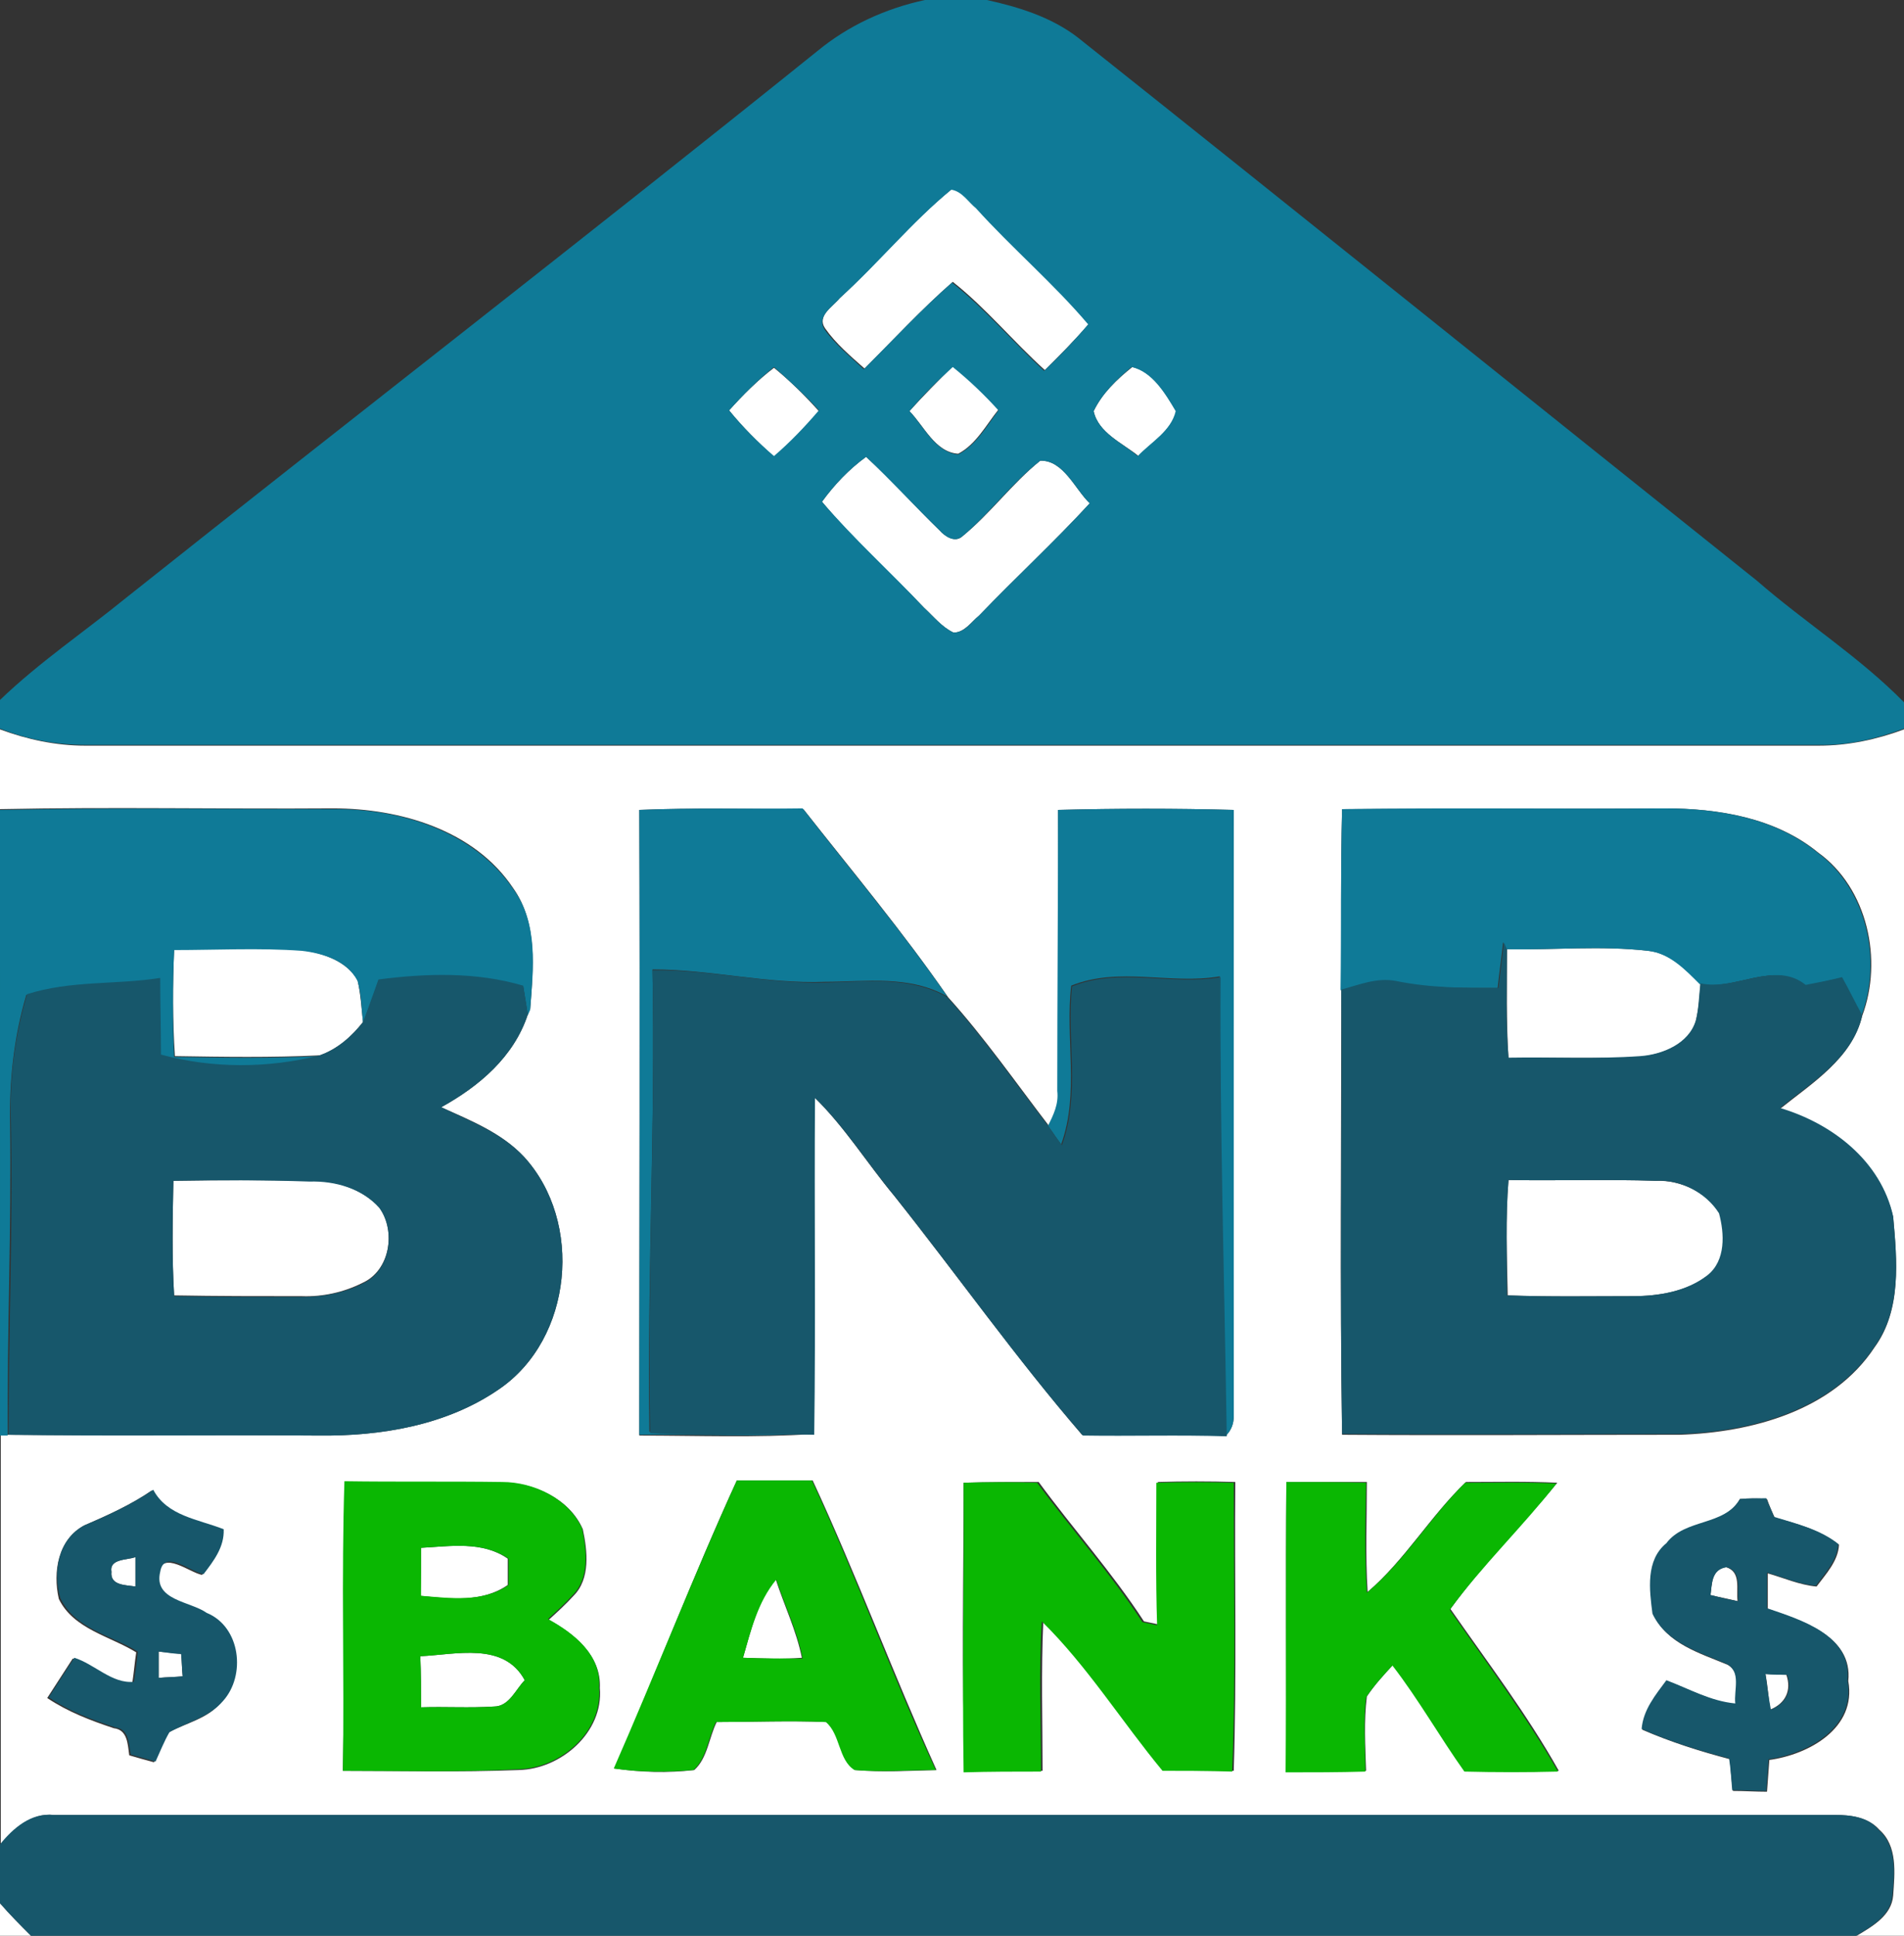 <?xml version="1.0" encoding="utf-8"?>
<!-- Generator: Adobe Illustrator 26.0.3, SVG Export Plug-In . SVG Version: 6.00 Build 0)  -->
<svg version="1.1" id="Layer_1" xmlns="http://www.w3.org/2000/svg" xmlns:xlink="http://www.w3.org/1999/xlink" x="0px" y="0px"
	 viewBox="0 0 246 250" style="enable-background:new 0 0 246 250;" xml:space="preserve">
<rect x="0" y="0" width="246" height="250" fill="#333333" stroke="none"/>
<style type="text/css">
	.st0{fill:#FFFFFF;}
	.st1{fill:#0F7A97;}
	.st2{fill:#17576B;}
	.st3{fill:#0AB702;}
</style>
<g id="_x23_ffffffff">
	<path class="st0" d="M108.5,38.5c5-4.6,9.2-9.8,14.5-14.1c1.4,0.2,2.2,1.6,3.2,2.4c4.7,5.1,10,9.6,14.5,15c-1.8,2.1-3.7,4-5.7,6
		c-4.1-3.7-7.6-8-11.9-11.4c-4,3.5-7.7,7.5-11.4,11.2c-1.8-1.6-3.7-3.2-5.1-5.2C105.5,40.8,107.6,39.6,108.5,38.5z"/>
	<path class="st0" d="M141.3,53.1c1.1-2.3,3-4.1,5-5.7c2.7,0.6,4.3,3.5,5.7,5.7c-0.7,2.6-3.2,4-4.9,5.8
		C145,57.2,141.9,55.9,141.3,53.1z"/>
	<path class="st0" d="M94.2,53c1.8-2,3.7-3.9,5.8-5.5c2.1,1.7,4,3.6,5.8,5.6c-1.8,2.1-3.7,4.1-5.8,5.9C97.9,57.1,95.9,55.1,94.2,53z
		"/>
	<path class="st0" d="M117.5,53.1c1.8-2,3.7-3.9,5.6-5.8c2.1,1.7,4.1,3.6,5.9,5.6c-1.6,2-2.9,4.5-5.2,5.7
		C120.8,58.4,119.4,55,117.5,53.1z"/>
	<path class="st0" d="M134.4,59.5c3-0.1,4.5,3.7,6.4,5.5c-4.6,5-9.6,9.6-14.3,14.5c-1,0.8-1.9,2.2-3.3,2.2c-1.5-0.7-2.6-2.1-3.8-3.2
		c-4.4-4.6-9.1-8.8-13.2-13.7c1.6-2.2,3.5-4.2,5.7-5.8c3.3,3,6.3,6.4,9.5,9.5c0.7,0.8,2,1.6,2.9,0.8C128,66.3,130.7,62.5,134.4,59.5
		z"/>
	<path class="st0" d="M0,94.2c3.5,1.3,7.2,2.1,11,2.1c74.7,0,149.3,0,224,0c3.8,0,7.5-0.8,11-2.1V250h-6.1c2-1.2,4.5-2.6,4.7-5.2
		c0.2-2.9,0.6-6.4-1.8-8.5c-1.4-1.6-3.7-1.9-5.7-1.9c-76.7,0-153.4,0-230.1,0c-2.9-0.3-5.2,1.7-6.9,3.8v-52.9l1,0
		c13.4,0.1,26.7,0,40,0.1c8.1,0.1,16.6-1.3,23.4-6c9.5-6.5,10.9-21.6,3.2-30c-2.9-3.1-6.9-4.7-10.7-6.4c4.9-2.7,9.4-6.5,11.2-12
		l0.3-0.7c0.4-5.2,1-11.1-2.2-15.6c-5-7.5-14.6-10.3-23.3-10.3c-14.3,0.1-28.7-0.2-43,0.1V94.2 M82.6,104.6c0.1,26.9,0,53.8,0,80.8
		c7.5,0,15,0.3,22.5-0.2c0.2-14.5,0-29,0.1-43.5c3.9,3.8,6.8,8.5,10.3,12.7c8.2,10.3,15.8,21,24.3,30.9c6.2,0.1,12.4-0.1,18.6,0.1
		c0.7-0.7,1-1.6,1-2.5c-0.1-26.1-0.1-52.2,0-78.3c-7.6-0.2-15.2-0.2-22.7,0c0.1,12.2,0,24.3,0.1,36.4c0.2,1.6-0.5,3.1-1.2,4.5
		c-4.3-5.6-8.4-11.5-13.1-16.7c-5.8-8.4-12.4-16.3-18.7-24.3C96.7,104.5,89.6,104.3,82.6,104.6 M173.4,104.5
		c-0.2,7.8-0.1,15.6-0.1,23.4c0,19.1-0.2,38.2,0.1,57.4c14.5,0.1,29,0,43.6,0c9.3-0.3,19.8-3.1,25.2-11.3c3.5-4.8,2.9-11.2,2.4-16.8
		c-1.6-7.2-7.9-12-14.6-14c4.1-3.3,9.3-6.5,10.6-12c2.7-7.2,0.7-16.5-5.7-21.1c-5.5-4.5-12.9-5.7-19.8-5.7
		C201.1,104.5,187.3,104.4,173.4,104.5 M95.2,191.2c-5.6,12.2-10.4,24.8-15.8,37.2c3.4,0.5,6.9,0.6,10.3,0.2
		c1.7-1.5,1.9-4.2,2.9-6.2c4.7,0,9.4-0.2,14.2,0c1.9,1.6,1.7,4.9,3.7,6.2c3.5,0.3,7,0.1,10.5,0c-5.6-12.4-10.3-25.1-16-37.4
		C101.6,191.2,98.4,191.2,95.2,191.2 M166.2,191.4c-0.1,12.5,0,24.9,0,37.4c3.4,0,6.9,0,10.3-0.1c-0.1-3.2-0.3-6.4,0.1-9.6
		c1-1.5,2.2-2.8,3.4-4.1c3.4,4.4,6.1,9.2,9.3,13.7c4,0.1,8,0.2,12.1,0c-4.1-7.3-9.2-14-14-20.9c4.2-5.8,9.3-10.8,13.8-16.3
		c-3.9-0.2-7.9-0.1-11.8-0.1c-4.6,4.4-7.9,10.1-12.7,14.2c-0.3-4.7-0.1-9.5-0.1-14.2C173.1,191.4,169.6,191.4,166.2,191.4
		 M44.3,228.7c7.6,0,15.1,0.2,22.7-0.1c5.5-0.1,11-4.9,10.5-10.6c0.2-4.2-3.3-7-6.6-8.8c1.1-1,2.2-2,3.2-3.1
		c2.2-2.2,1.8-5.8,1.2-8.6c-1.7-3.9-6.2-6-10.3-6c-6.8-0.1-13.6,0.1-20.4-0.1C44.1,203.8,44.6,216.3,44.3,228.7 M124.5,191.5
		c0,12.4-0.3,24.9,0.2,37.3c3.3-0.1,6.7-0.1,10-0.1c0-6.5-0.2-12.9,0.1-19.4c5.9,5.9,10.3,12.9,15.6,19.3c3,0.1,6,0.1,9,0.1
		c0.4-12.4,0.1-24.9,0.2-37.3c-3.4-0.1-6.7-0.1-10,0c-0.1,6.1-0.1,12.3,0.1,18.4c-0.5-0.1-1.4-0.3-1.9-0.4c-4.1-6.3-9.2-12-13.6-18
		C130.9,191.4,127.7,191.4,124.5,191.5 M10.9,197c-3.4,1.8-4.1,6-3.3,9.5c1.9,3.9,6.6,4.8,10,6.9c-0.2,1.3-0.3,2.6-0.5,3.9
		c-2.8,0.4-5.1-2.2-7.7-3.1c-1.1,1.7-2.2,3.4-3.3,5.1c2.7,1.8,5.6,2.9,8.6,3.9c1.8,0.2,1.8,2.1,2,3.5c1,0.3,2.1,0.6,3.2,0.9
		c0.6-1.3,1.1-2.6,1.8-3.8c2.3-1.3,5.2-1.8,6.9-4c3.1-3.3,2.3-9.6-2.1-11.4c-2.1-1.6-6.9-1.6-6-5.3c0.5-2.9,4,0,5.6,0.3
		c1.4-1.7,2.7-3.5,2.6-5.8c-3.3-1.2-7.3-1.6-9.1-5.1C17,194.3,13.9,195.7,10.9,197 M224.8,193.6c-2,3.6-7.1,2.6-9.4,5.8
		c-2.7,2.2-2.2,6-1.8,9.1c1.8,3.8,6,5,9.6,6.5c1.9,1.1,0.9,3.4,1.1,5.1c-3.2-0.3-5.9-1.9-8.9-3c-1.4,1.9-3,3.8-3.2,6.3
		c3.7,1.6,7.5,2.8,11.3,3.8c0.1,1.4,0.2,2.7,0.4,4.1c1.5,0,2.9,0.1,4.4,0.1c0.1-1.4,0.2-2.7,0.3-4.1c5.1-0.7,11.3-4.1,10.2-10.2
		c0.6-5.8-6-7.8-10.4-9.3c0-1.5,0-3.1,0-4.6c2.1,0.6,4.1,1.5,6.3,1.7c1.2-1.6,2.8-3.3,2.9-5.4c-2.4-1.9-5.4-2.7-8.3-3.5
		c-0.3-0.6-0.8-1.8-1-2.4C227.1,193.5,225.9,193.5,224.8,193.6z"/>
	<path class="st0" d="M22.5,122.6c5.5,0,11-0.3,16.5,0.1c2.7,0.4,5.8,1.4,7.2,3.9c0.4,1.8,0.5,3.6,0.7,5.4c-1.5,1.9-3.3,3.5-5.6,4.3
		c-6.2,0.3-12.5,0.2-18.7,0.1C22.3,131.8,22.3,127.2,22.5,122.6z"/>
	<path class="st0" d="M194.7,122.6c6.1,0.1,12.2-0.5,18.3,0.2c2.8,0.3,4.8,2.4,6.7,4.3c-0.1,1.6-0.2,3.2-0.6,4.8
		c-0.9,3-4.4,4.3-7.2,4.6c-5.7,0.3-11.3,0-17,0.2C194.6,131.9,194.7,127.2,194.7,122.6z"/>
	<path class="st0" d="M194.9,152.4c6.4,0.1,12.7-0.1,19.1,0.1c3.2-0.1,6.5,1.5,8.2,4.2c0.7,2.6,0.9,6.1-1.5,8
		c-2.7,2.1-6.4,2.7-9.7,2.7c-5.4,0-10.8,0.1-16.2-0.1C194.7,162.3,194.5,157.3,194.9,152.4z"/>
	<path class="st0" d="M22.4,152.5c5.9-0.1,11.7-0.1,17.6,0c3.3-0.1,6.7,1,9,3.4c2.2,3.1,1.4,8.2-2.2,9.8c-2.4,1.2-5.1,1.8-7.8,1.7
		c-5.5,0-11,0-16.5-0.1C22.2,162.4,22.3,157.4,22.4,152.5z"/>
	<path class="st0" d="M54.4,199.9c3.8-0.2,7.9-0.9,11.2,1.4c0,1.1,0,2.3,0,3.4c-3.3,2.3-7.5,1.8-11.3,1.4
		C54.4,204,54.4,202,54.4,199.9z"/>
	<path class="st0" d="M14.4,203c-0.3-1.7,2-1.5,3.1-1.9c0,1.3,0,2.5,0,3.8C16.3,204.7,14.2,204.8,14.4,203z"/>
	<path class="st0" d="M221,206c0.2-1.4,0.1-3.3,2-3.6c2,0.6,1.3,2.8,1.5,4.4C223.4,206.5,222.2,206.3,221,206z"/>
	<path class="st0" d="M96,214.1c1-3.5,1.9-7.3,4.2-10.2c1.1,3.4,2.7,6.7,3.4,10.2C101.1,214.3,98.6,214.2,96,214.1z"/>
	<path class="st0" d="M20.5,213.3c0.9,0.1,1.9,0.2,2.9,0.3c0.1,0.9,0.1,1.9,0.2,2.9c-1,0.1-2,0.1-3.1,0.2
		C20.5,215.6,20.5,214.5,20.5,213.3z"/>
	<path class="st0" d="M54.3,213.9c4.6-0.2,10.8-1.9,13.5,3.1c-1.2,1.2-2,3.4-4,3.4c-3.1,0.2-6.2,0-9.4,0.1
		C54.4,218.3,54.4,216.1,54.3,213.9z"/>
	<path class="st0" d="M228.1,216.2c0.7,0,2.1,0.1,2.7,0.1c0.7,2-0.1,3.7-2.1,4.5C228.5,219.3,228.4,217.8,228.1,216.2z"/>
	<path class="st0" d="M0,245.8c1.3,1.5,2.7,2.9,4,4.2H0V245.8z"/>
</g>
<g id="_x23_0f7a97ff">
	<path class="st1" d="M119.5,0h8c4.1,0.9,8.3,2.2,11.7,4.8C168.5,28.1,197.7,51.6,227,75c6.2,5.4,13.2,9.8,19,15.7v3.4
		c-3.5,1.3-7.2,2.2-11,2.1c-74.7,0-149.4,0-224,0c-3.8,0-7.5-0.7-11-2.1v-3.7c5.1-4.9,10.9-8.8,16.3-13.2C46,53.6,76,30.4,105.6,6.6
		C109.6,3.3,114.4,1.1,119.5,0 M108.5,38.5c-0.9,1.1-3,2.3-2,4c1.4,2,3.3,3.5,5.1,5.2c3.8-3.8,7.4-7.7,11.4-11.2
		c4.3,3.4,7.9,7.7,11.9,11.4c2-1.9,3.9-3.9,5.7-6c-4.5-5.3-9.8-9.8-14.5-15c-1-0.8-1.8-2.2-3.2-2.4C117.8,28.7,113.5,34,108.5,38.5
		 M141.3,53.1c0.6,2.8,3.7,4.1,5.7,5.8c1.7-1.8,4.3-3.2,4.9-5.8c-1.3-2.2-3-5.1-5.7-5.7C144.3,49,142.4,50.8,141.3,53.1 M94.2,53
		c1.8,2.2,3.7,4.1,5.8,5.9c2.1-1.8,4-3.8,5.8-5.9c-1.8-2-3.8-3.8-5.8-5.6C97.9,49.1,96,51,94.2,53 M117.5,53.1
		c1.9,2,3.3,5.3,6.3,5.6c2.3-1.2,3.7-3.7,5.2-5.7c-1.8-2-3.8-3.9-5.9-5.6C121.1,49.2,119.2,51.1,117.5,53.1 M134.4,59.5
		c-3.7,2.9-6.5,6.8-10.1,9.8c-1,0.8-2.2,0-2.9-0.8c-3.2-3.1-6.2-6.4-9.5-9.5c-2.2,1.6-4.1,3.6-5.7,5.8c4.1,4.8,8.9,9.1,13.2,13.7
		c1.2,1.1,2.3,2.5,3.8,3.2c1.5,0,2.3-1.4,3.3-2.2c4.7-4.9,9.7-9.5,14.3-14.5C138.9,63.2,137.4,59.4,134.4,59.5z"/>
	<path class="st1" d="M82.6,104.6c7-0.3,14.1-0.1,21.1-0.2c6.3,8.1,12.9,15.9,18.7,24.3c-4.9-2.8-10.5-1.9-15.8-1.9
		c-7.5,0.3-14.8-1.6-22.3-1.6c0.4,19.9-0.7,39.8-0.4,59.7c7.1,0.4,14.2,0,21.2,0.2c-7.5,0.5-15,0.1-22.5,0.2
		C82.6,158.4,82.7,131.5,82.6,104.6z"/>
	<path class="st1" d="M136.7,104.6c7.6-0.2,15.2-0.2,22.7,0c0,26.1,0,52.2,0,78.3c0,1-0.3,1.8-1,2.5c-0.3-19.8-0.9-39.5-0.8-59.3
		c-6.4,1.1-13-1.3-19.2,1.2c-0.8,6.8,1.1,13.9-1.3,20.5c-0.6-0.8-1.1-1.6-1.7-2.4c0.7-1.4,1.4-2.8,1.2-4.5
		C136.6,128.9,136.7,116.7,136.7,104.6z"/>
	<path class="st1" d="M0,104.6c14.3-0.3,28.7-0.1,43-0.1c8.6-0.1,18.2,2.8,23.3,10.3c3.3,4.5,2.6,10.3,2.2,15.6l-0.3,0.7
		c-0.2-1.2-0.4-2.5-0.6-3.7c-6.1-1.8-12.5-1.6-18.7-0.8c-0.6,1.8-1.3,3.7-2,5.5c-0.2-1.8-0.2-3.6-0.7-5.4c-1.3-2.6-4.5-3.6-7.2-3.9
		c-5.5-0.4-11-0.1-16.5-0.1c-0.2,4.6-0.2,9.2,0,13.8c6.2,0.1,12.5,0.2,18.7-0.1c-6.6,1.7-13.9,1.7-20.5-0.1c0-3.3-0.1-6.6-0.1-9.9
		c-5.7,0.9-11.6,0.3-17.2,2.1c-1.6,5.4-2.2,11-2.1,16.6c0.2,13.4-0.4,26.9-0.3,40.3l-1,0V104.6z"/>
	<path class="st1" d="M173.4,104.5c13.9-0.2,27.7,0,41.6-0.1c6.9,0,14.3,1.2,19.8,5.7c6.4,4.7,8.4,13.9,5.7,21.1
		c-0.8-1.6-1.7-3.3-2.6-4.9c-1.5,0.3-3.1,0.7-4.7,1c-4.1-3.3-9,0.7-13.6-0.2c-1.9-1.9-3.9-4-6.7-4.3c-6.1-0.7-12.2-0.1-18.3-0.2
		l-0.4-0.9c-0.2,2-0.5,3.9-0.7,5.9c-4.4,0-8.8,0.1-13.2-0.8c-2.4-0.5-4.8,0.5-7.1,1.1C173.3,120.2,173.2,112.3,173.4,104.5z"/>
</g>
<g id="_x23_17576bff">
	<path class="st2" d="M193.6,127.6c0.2-2,0.5-3.9,0.7-5.9l0.4,0.9c0,4.7-0.2,9.3,0.2,14c5.7-0.1,11.3,0.2,17-0.2
		c2.9-0.2,6.3-1.6,7.2-4.6c0.4-1.6,0.4-3.2,0.6-4.8c4.6,1,9.6-3,13.6,0.2c1.6-0.3,3.1-0.6,4.7-1c0.9,1.6,1.7,3.3,2.6,4.9
		c-1.2,5.5-6.4,8.6-10.6,12c6.7,2,13,6.8,14.6,14c0.5,5.6,1.1,12-2.4,16.8c-5.4,8.2-15.9,11-25.2,11.3c-14.5,0-29,0.1-43.6,0
		c-0.3-19.1,0-38.2-0.1-57.4c2.3-0.6,4.6-1.6,7.1-1.1C184.8,127.6,189.2,127.6,193.6,127.6 M194.9,152.4c-0.4,4.9-0.2,9.9-0.2,14.9
		c5.4,0.2,10.8,0.1,16.2,0.1c3.4,0,7-0.6,9.7-2.7c2.4-1.9,2.2-5.4,1.5-8c-1.7-2.7-5-4.4-8.2-4.2
		C207.7,152.3,201.3,152.5,194.9,152.4z"/>
	<path class="st2" d="M48.9,126.5c6.2-0.8,12.6-1,18.7,0.8c0.2,1.2,0.4,2.5,0.6,3.7c-1.8,5.5-6.3,9.3-11.2,12
		c3.8,1.8,7.8,3.3,10.7,6.4c7.7,8.4,6.3,23.5-3.2,30c-6.8,4.7-15.3,6.1-23.4,6c-13.3-0.1-26.7,0.1-40-0.1c0-13.4,0.6-26.9,0.3-40.3
		c-0.2-5.6,0.5-11.2,2.1-16.6c5.6-1.8,11.5-1.2,17.2-2.1c0,3.3,0.1,6.6,0.1,9.9c6.6,1.8,13.8,1.8,20.5,0.1c2.3-0.8,4.2-2.5,5.6-4.3
		C47.6,130.2,48.2,128.4,48.9,126.5 M22.4,152.5c-0.1,5-0.2,9.9,0.1,14.9c5.5,0.1,11,0.1,16.5,0.1c2.7,0,5.4-0.5,7.8-1.7
		c3.6-1.6,4.4-6.8,2.2-9.8c-2.2-2.5-5.7-3.5-9-3.4C34.2,152.4,28.3,152.4,22.4,152.5z"/>
	<path class="st2" d="M84.3,125.3c7.5-0.1,14.8,1.8,22.3,1.6c5.3-0.1,10.9-0.9,15.8,1.9c4.7,5.2,8.8,11.1,13.1,16.7
		c0.5,0.8,1.1,1.6,1.7,2.4c2.4-6.6,0.6-13.7,1.3-20.5c6.1-2.5,12.8-0.1,19.2-1.2c-0.1,19.8,0.5,39.5,0.8,59.3
		c-6.2-0.2-12.4,0-18.6-0.1c-8.6-9.9-16.2-20.7-24.3-30.9c-3.5-4.2-6.4-8.9-10.3-12.7c-0.1,14.5,0.1,29-0.1,43.5
		c-7.1-0.2-14.2,0.2-21.2-0.2C83.6,165.1,84.7,145.2,84.3,125.3z"/>
	<path class="st2" d="M10.9,197c3.1-1.3,6.1-2.7,8.9-4.6c1.8,3.4,5.8,3.8,9.1,5.1c0.1,2.3-1.3,4.1-2.6,5.8c-1.7-0.3-5.1-3.3-5.6-0.3
		c-0.9,3.7,3.9,3.8,6,5.3c4.4,1.8,5.1,8.1,2.1,11.4c-1.8,2.1-4.6,2.7-6.9,4c-0.7,1.2-1.2,2.5-1.8,3.8c-1.1-0.3-2.1-0.6-3.2-0.9
		c-0.3-1.4-0.2-3.3-2-3.5c-3-1-6-2.1-8.6-3.9c1.1-1.7,2.2-3.4,3.3-5.1c2.6,0.8,4.9,3.4,7.7,3.1c0.2-1.3,0.4-2.6,0.5-3.9
		c-3.4-2.1-8.1-2.9-10-6.9C6.8,203,7.5,198.8,10.9,197 M14.4,203c-0.2,1.8,1.9,1.7,3.1,1.9c0-1.3,0-2.5,0-3.8
		C16.4,201.5,14.1,201.3,14.4,203 M20.5,213.3c0,1.1,0,2.3,0,3.4c1-0.1,2-0.1,3.1-0.2c-0.1-1-0.1-1.9-0.2-2.9
		C22.4,213.6,21.5,213.4,20.5,213.3z"/>
	<path class="st2" d="M224.8,193.6c1.1-0.1,2.3-0.1,3.4-0.1c0.2,0.6,0.8,1.8,1,2.4c2.9,0.9,5.9,1.6,8.3,3.5
		c-0.1,2.1-1.7,3.8-2.9,5.4c-2.2-0.2-4.2-1.1-6.3-1.7c0,1.5,0,3.1,0,4.6c4.4,1.5,11,3.5,10.4,9.3c1.1,6.1-5.1,9.5-10.2,10.2
		c-0.1,1.4-0.2,2.7-0.3,4.1c-1.5,0-2.9-0.1-4.4-0.1c-0.1-1.4-0.2-2.8-0.4-4.1c-3.9-1-7.7-2.2-11.3-3.8c0.2-2.5,1.8-4.4,3.2-6.3
		c2.9,1.1,5.7,2.7,8.9,3c-0.2-1.7,0.8-4.1-1.1-5.1c-3.5-1.5-7.8-2.7-9.6-6.5c-0.4-3.1-0.9-6.9,1.8-9.1
		C217.7,196.1,222.8,197.1,224.8,193.6 M221,206c1.2,0.3,2.4,0.6,3.6,0.8c-0.2-1.6,0.5-3.8-1.5-4.4C221.1,202.7,221.2,204.5,221,206
		 M228.1,216.2c0.2,1.5,0.4,3,0.7,4.6c2-0.8,2.8-2.5,2.1-4.5C230.2,216.3,228.8,216.3,228.1,216.2z"/>
	<path class="st2" d="M0,238.2c1.7-2.1,4-4.1,6.9-3.8c76.7,0,153.4,0,230.1,0c2,0,4.3,0.2,5.7,1.9c2.4,2.1,2.1,5.6,1.8,8.5
		c-0.2,2.6-2.7,4-4.7,5.2H4c-1.4-1.4-2.8-2.8-4-4.2V238.2z"/>
</g>
<g id="_x23_0ab702ff">
	<path class="st3" d="M95.2,191.2c3.2,0,6.5,0,9.7,0c5.7,12.3,10.3,25.1,16,37.4c-3.5,0-7,0.3-10.5,0c-2.1-1.3-1.8-4.6-3.7-6.2
		c-4.7-0.2-9.4,0-14.2,0c-1,2-1.2,4.7-2.9,6.2c-3.4,0.3-6.9,0.3-10.3-0.2C84.7,216.1,89.6,203.5,95.2,191.2 M96,214.1
		c2.6,0.1,5.1,0.1,7.7,0.1c-0.7-3.6-2.3-6.8-3.4-10.2C97.9,206.9,97,210.6,96,214.1z"/>
	<path class="st3" d="M166.2,191.4c3.4,0,6.8,0,10.3,0.1c-0.1,4.7-0.2,9.5,0.1,14.2c4.9-4.1,8.2-9.8,12.7-14.2
		c3.9,0,7.9-0.1,11.8,0.1c-4.4,5.6-9.6,10.6-13.8,16.3c4.8,6.9,9.8,13.6,14,20.9c-4,0.1-8.1,0.1-12.1,0c-3.2-4.5-5.9-9.3-9.3-13.7
		c-1.2,1.3-2.4,2.6-3.4,4.1c-0.4,3.2-0.1,6.4-0.1,9.6c-3.4,0.1-6.9,0.1-10.3,0.1C166.2,216.3,166.1,203.8,166.2,191.4z"/>
	<path class="st3" d="M44.3,228.7c0.2-12.5-0.2-24.9,0.2-37.4c6.8,0.1,13.6,0,20.4,0.1c4.1,0,8.6,2.2,10.3,6c0.6,2.8,1,6.4-1.2,8.6
		c-1,1.1-2.1,2.1-3.2,3.1c3.3,1.8,6.9,4.6,6.6,8.8c0.5,5.8-5,10.5-10.5,10.6C59.5,228.9,51.9,228.7,44.3,228.7 M54.4,199.9
		c0,2.1,0,4.1,0,6.2c3.8,0.3,8,0.9,11.3-1.4c0-1.1,0-2.3,0-3.4C62.3,199,58.2,199.7,54.4,199.9 M54.3,213.9c0.1,2.2,0.1,4.4,0.1,6.6
		c3.1-0.1,6.2,0.1,9.4-0.1c2,0,2.8-2.2,4-3.4C65.1,212,58.9,213.7,54.3,213.9z"/>
	<path class="st3" d="M124.5,191.5c3.2-0.1,6.3-0.1,9.5,0c4.5,6.1,9.5,11.7,13.6,18c0.5,0.1,1.4,0.3,1.9,0.4
		c-0.2-6.1-0.1-12.3-0.1-18.4c3.3-0.1,6.7-0.1,10,0c0,12.4,0.3,24.9-0.2,37.3c-3-0.1-6-0.1-9-0.1c-5.3-6.4-9.7-13.5-15.6-19.3
		c-0.4,6.4-0.1,12.9-0.1,19.4c-3.3,0-6.7,0-10,0.1C124.3,216.4,124.6,203.9,124.5,191.5z"/>
</g>
</svg>
